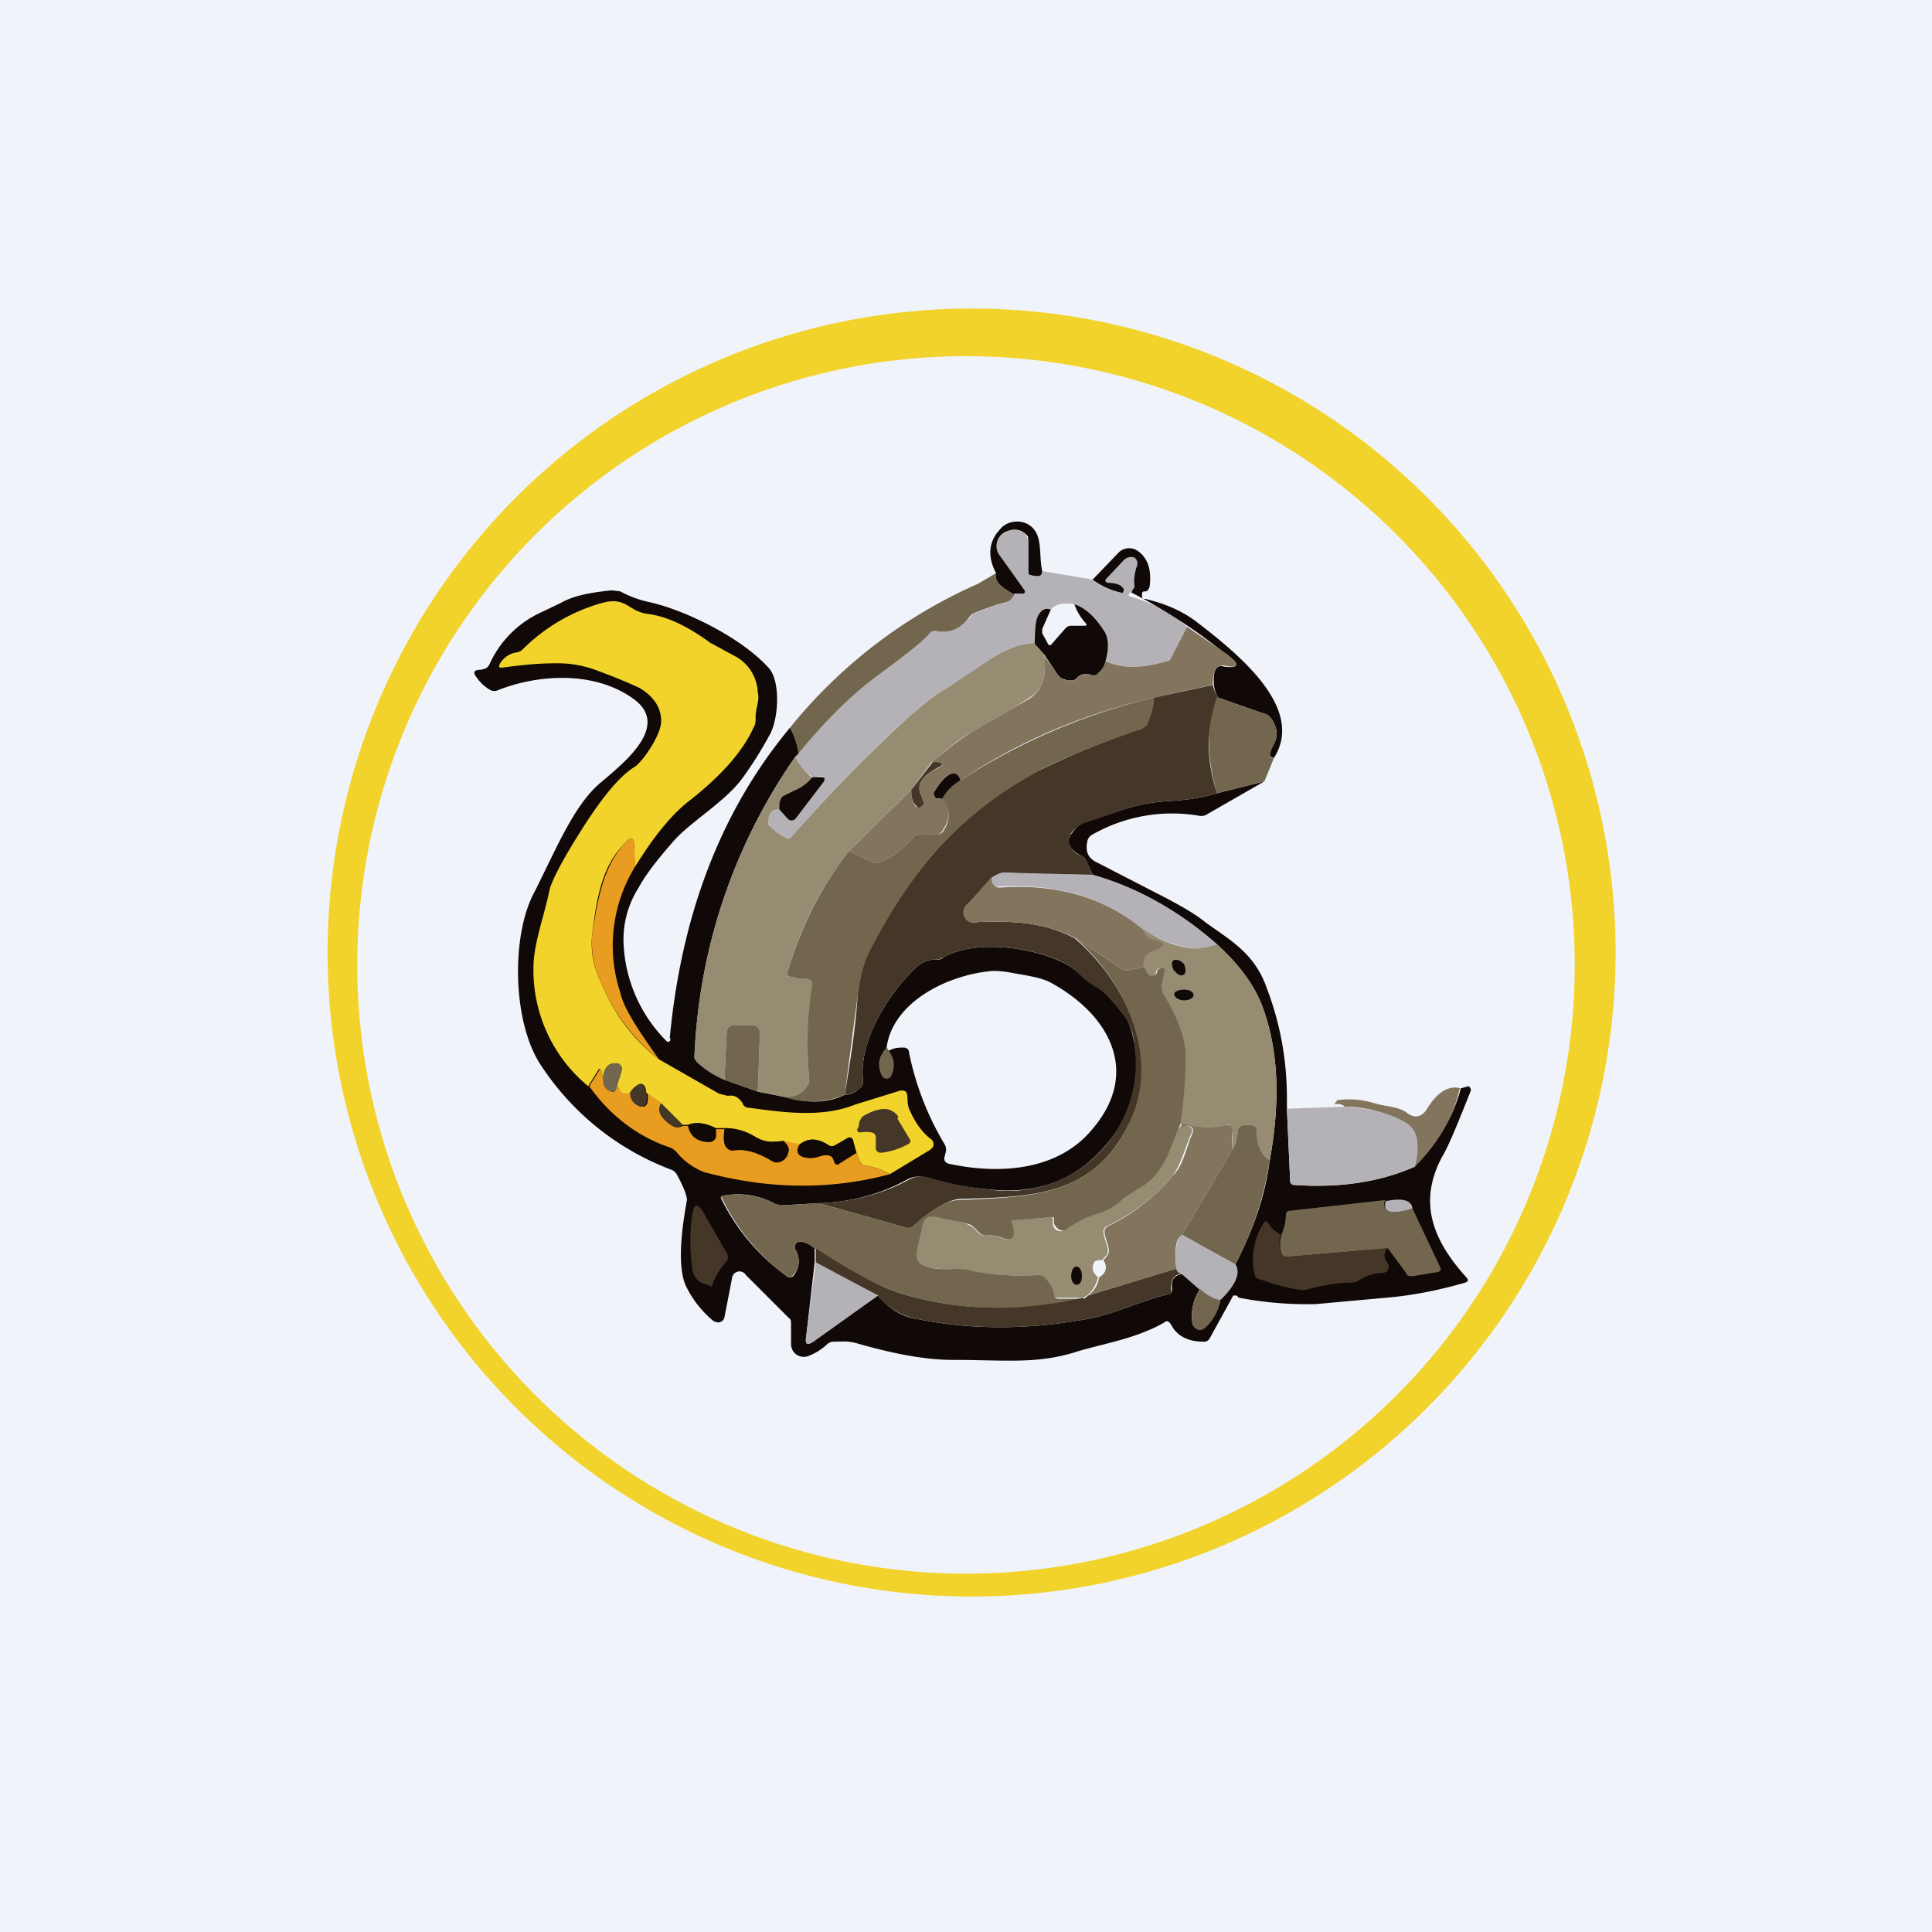 <!-- by TradingView --><svg width="18" height="18" viewBox="0 0 18 18" xmlns="http://www.w3.org/2000/svg"><path fill="#F0F3FA" d="M0 0h18v18H0z"/><path fill-rule="evenodd" d="M14.54 11.3A6 6 0 1 0 3.46 6.7a6 6 0 0 0 11.08 4.6Zm-.3-.14A5.67 5.67 0 1 0 3.76 6.82a5.67 5.67 0 0 0 10.48 4.34Z" fill="#F2D32C"/><path d="M9.71 5.32c0 .05-.02.06-.1.04-.02 0-.03-.01-.03-.04v-.28c0-.03 0-.05-.02-.06-.05-.05-.12-.06-.2-.02a.14.14 0 0 0-.05.2l.23.33c.02.02.01.04-.01.05h-.08c-.13-.07-.19-.13-.17-.2-.08-.15-.07-.29.03-.4a.2.2 0 0 1 .15-.08.2.2 0 0 1 .18.08c.07.1.04.25.07.38Z" fill="#110907"/><path d="m9.71 5.32.47.08c.06.05.15.1.26.12.03 0 .04 0 .03-.03-.02-.04-.07-.06-.15-.06a.02.02 0 0 1-.02 0 .02.02 0 0 1 0-.03l.16-.17a.1.1 0 0 1 .08-.04c.02 0 .04.01.05.03a.07.07 0 0 1 0 .06.37.37 0 0 0-.02.2s0 .02-.02.02l-.02.02c-.02.02-.02.04.01.04.2.06.38.15.52.28l-.14.27a.09.09 0 0 1-.05.05c-.23.07-.42.07-.57 0 .03-.1.03-.2 0-.26-.09-.15-.18-.24-.29-.27-.1-.02-.18 0-.22.05-.05-.02-.09 0-.12.06a.67.67 0 0 0-.03.25.86.86 0 0 0-.44.17 5.8 5.8 0 0 1-.36.24c-.14.09-.26.17-.35.26-.43.38-.69.66-1.12 1.14-.02.02-.04.02-.06 0a.4.4 0 0 1-.13-.1.08.08 0 0 1-.02-.04c0-.09.03-.12.1-.12l.08.09a.05.05 0 0 0 .07 0l.26-.34c.02-.03.02-.05-.02-.06l-.08.01a.46.46 0 0 1-.16-.2l.03-.02c.27-.33.53-.58.77-.75.24-.18.4-.3.46-.38a.06.06 0 0 1 .07-.01c.11.02.2-.02.3-.13a.16.16 0 0 1 .05-.04c.1-.04.19-.08.3-.1l.06-.08h.08c.02 0 .03-.02.01-.04l-.23-.32a.14.14 0 0 1 .06-.21c.07-.04.14-.03.19.02l.02.06v.28c0 .03.01.04.03.04.08.02.1 0 .1-.04Z" fill="#B4B2B7"/><path d="M11.87 7.06c-.05 0-.05-.04 0-.13.04-.08.03-.16-.03-.24a.11.11 0 0 0-.06-.04l-.43-.15a.27.27 0 0 1-.04-.12c-.01-.13.02-.19.09-.17.14.02.16-.02.04-.1a5.08 5.08 0 0 0-.9-.59l.01-.02.02-.03c-.01-.07 0-.13.02-.19a.07.07 0 0 0 0-.06.05.05 0 0 0-.05-.03.1.1 0 0 0-.08.04l-.16.17v.02l.02.01c.08 0 .13.02.15.06 0 .02 0 .04-.03.03a.67.67 0 0 1-.26-.12l.24-.25a.14.14 0 0 1 .19-.01c.09.07.12.18.1.33-.01.02-.02.04-.04.04s-.03 0-.03.03v.02a.04.04 0 0 0 .01.02h.02c.17.04.32.1.46.2.42.32 1.03.82.74 1.28Z" fill="#110907"/><path d="M9.28 5.34c-.02.07.04.13.17.2-.02.03-.04.06-.07.07-.1.02-.2.06-.3.1a.16.16 0 0 0-.05.04c-.08.11-.18.15-.3.13-.02-.01-.04 0-.06.01-.06.08-.22.2-.46.38-.24.17-.5.42-.77.75a.7.7 0 0 0-.08-.24 4.66 4.66 0 0 1 1.75-1.34l.17-.1Z" fill="#72664E"/><path d="M7.36 6.78a.7.7 0 0 1 .08.24l-.03.03a5.24 5.24 0 0 0-.94 2.81l.02.03c.06.06.15.12.26.17l.31.11.25.05c.21.06.4.06.56-.02.06 0 .11-.03.15-.07a.09.09 0 0 0 .02-.07c-.04-.37.25-.82.5-1.05a.25.25 0 0 1 .18-.07c.03 0 .05 0 .07-.02.31-.18.9-.09 1.19.09.07.05.13.12.22.17.12.07.23.23.3.31a1.12 1.12 0 0 1-.12 1.08c-.29.4-.68.57-1.18.51a3 3 0 0 1-.55-.1.23.23 0 0 0-.18 0c-.25.14-.53.22-.84.23l-.35.02c-.03 0-.05 0-.07-.02a.72.72 0 0 0-.47-.07c-.02 0-.03.01-.02.03.15.3.35.53.61.72.02.02.04.01.06 0 .06-.08.07-.16.02-.25a.05.05 0 0 1 .06-.07c.04 0 .08.03.12.06v.13l-.08.7c-.01.06.01.08.06.04l.61-.43c.1.12.22.2.37.22.5.1 1.03.1 1.57 0 .25-.04.5-.17.76-.23.03 0 .04-.02.04-.05-.01-.09.02-.13.1-.14l.16.14a.45.45 0 0 0-.07.32.07.07 0 0 0 .11.04.46.46 0 0 0 .15-.26c.14-.14.19-.25.14-.33.17-.33.28-.65.32-.97.1-.55.08-1.02-.06-1.41-.07-.2-.21-.4-.43-.6a3.08 3.08 0 0 0-1.16-.65l-.06-.13a.1.1 0 0 0-.05-.05c-.06-.03-.1-.07-.11-.11-.01-.04 0-.07.03-.1a.26.26 0 0 1 .11-.1l.44-.14c.1-.03.22-.05.4-.06.14-.01.27-.03.4-.07l.44-.11-.54.31a.1.1 0 0 1-.07.01 1.5 1.5 0 0 0-1 .18.09.09 0 0 0-.04.06c-.02.1.01.16.1.2l.64.33c.13.07.26.14.37.23.24.17.45.29.56.6.13.34.19.68.19 1.04v.1l.03.66c0 .03.02.04.04.04.43.03.8-.03 1.12-.17.21-.22.36-.46.43-.73l.07-.02a.04.04 0 0 1 .02.02.03.03 0 0 1 0 .03c-.12.3-.2.5-.26.6-.24.44-.08.8.23 1.14.01.02.01.03-.02.04-.24.07-.49.12-.73.14l-.66.06a3.36 3.36 0 0 1-.72-.06.07.07 0 0 0-.02-.02h-.03l-.22.4a.06.06 0 0 1-.06.03c-.15 0-.25-.06-.3-.16-.02-.03-.04-.04-.06-.02-.28.16-.59.2-.84.28-.36.11-.65.07-1.13.07-.24 0-.53-.05-.88-.15-.1-.03-.14-.02-.24-.02a.1.1 0 0 0-.06.03.53.53 0 0 1-.16.1.12.12 0 0 1-.12-.01.12.12 0 0 1-.05-.1v-.18c0-.03 0-.05-.02-.06l-.4-.4a.07.07 0 0 0-.13.03l-.07.36a.06.06 0 0 1-.07.05l-.03-.01A.97.97 0 0 1 6.4 12c-.11-.2-.03-.65 0-.82 0-.04-.03-.12-.09-.23a.11.11 0 0 0-.05-.05 2.5 2.5 0 0 1-1.21-.96c-.28-.4-.29-1.23-.07-1.63.22-.44.38-.83.63-1.03.21-.18.64-.52.29-.77-.36-.26-.88-.23-1.26-.08a.08.08 0 0 1-.07 0 .38.38 0 0 1-.13-.12c-.04-.05-.02-.07.04-.07l.04-.01a.09.09 0 0 0 .04-.04.97.97 0 0 1 .45-.47l.21-.1c.12-.07.28-.1.48-.12l.08.01c.09.05.18.08.27.1.32.07.84.32 1.1.6.12.11.11.45.03.62-.07.13-.16.28-.27.43-.16.21-.45.38-.62.56-.15.17-.27.32-.34.45a.9.9 0 0 0-.14.53 1.37 1.37 0 0 0 .4.9.02.02 0 0 0 .03-.03c.1-1.06.43-2.06 1.12-2.89Z" fill="#110907"/><path d="M5.92 8.07a.7.7 0 0 1-.01-.16c0-.11-.03-.13-.1-.04-.2.2-.25.5-.29.81-.02.15 0 .3.07.45.12.3.3.55.55.74l.56.32.08.02c.06-.01.1.01.14.07 0 .02.03.04.05.04.31.04.68.1 1-.03l.42-.13c.03 0 .05 0 .06.03.01.05 0 .09.02.14.05.12.12.22.2.28a.06.06 0 0 1 .02.08l-.02.02-.38.23a.6.6 0 0 0-.23-.08.06.06 0 0 1-.05-.04l-.03-.08-.03-.11a.04.04 0 0 0-.02-.03.04.04 0 0 0-.03 0l-.12.07a.06.06 0 0 1-.06 0c-.1-.07-.2-.07-.28 0l-.14-.04c-.1.01-.15.02-.25-.03a.65.65 0 0 0-.3-.09h-.08c-.1-.05-.19-.06-.26-.03h-.05l-.2-.2-.14-.1c0-.07-.04-.1-.08-.07a.16.16 0 0 0-.06.07c-.03.01-.05.02-.07.01-.02 0-.04-.03-.06-.08l.04-.13c.01-.03 0-.05-.02-.06a.1.1 0 0 0-.06-.01c-.03 0-.05.02-.07.05a.23.23 0 0 0-.02.1l-.02-.1h-.02l-.1.16a1.4 1.4 0 0 1-.51-1.1c0-.23.1-.48.15-.73.02-.08.11-.26.28-.53.2-.32.37-.53.52-.62.08-.06.24-.3.24-.42 0-.13-.07-.23-.2-.31a5.08 5.08 0 0 0-.39-.16 1.02 1.02 0 0 0-.4-.07c-.18 0-.34.02-.49.04-.03 0-.04 0-.02-.04a.22.22 0 0 1 .14-.1c.02 0 .05-.01.07-.03.2-.2.45-.35.73-.43.24-.07.25.08.44.1.21.03.4.14.58.27l.24.13a.4.4 0 0 1 .2.33c.02.08-.02.14-.02.23 0 .04 0 .07-.02.1-.1.22-.3.45-.61.69-.15.12-.31.31-.49.6Z" fill="#F2D32C"/><path d="M10.3 6.16a.2.2 0 0 1-.06.11.06.06 0 0 1-.07.02c-.05-.02-.1-.01-.13.02a.11.11 0 0 1-.04.03h-.05l-.06-.02a.15.15 0 0 1-.04-.04l-.12-.18-.09-.1c0-.14.01-.22.03-.26.03-.06.07-.08.12-.06l-.08.18v.04l.06.11h.02l.14-.16a.07.07 0 0 1 .05-.02h.12c.03 0 .03-.01.01-.03a.5.5 0 0 1-.1-.17c.1.03.2.12.29.27.03.07.03.15 0 .26Z" fill="#110907"/><path d="m11.3 6.38-.55.12c-.65.15-1.25.4-1.8.77-.05-.11-.13-.08-.24.1-.02.02-.01.04 0 .06.02.02.04.02.07 0 .07.1.08.2 0 .31a.05.05 0 0 1-.04.03h-.16a.09.09 0 0 0-.08.04.73.73 0 0 1-.3.22.09.09 0 0 1-.07 0l-.22-.1.58-.57c0 .07.01.12.04.15.02.02.04.02.06 0l.02-.02-.02-.06c-.08-.15.05-.22.16-.28.04-.02.04-.04-.01-.05h-.06c.13-.1.24-.2.37-.28l.54-.31c.12-.08.16-.21.14-.4l.12.17a.15.15 0 0 0 .1.06H10c.02 0 .03-.02.04-.03.04-.03.08-.04.13-.02.03 0 .05 0 .06-.02a.2.2 0 0 0 .07-.11c.15.07.34.07.57 0 .02 0 .04-.02.05-.05l.14-.27.38.26c.12.1.1.13-.04.1-.07 0-.1.05-.1.18Z" fill="#83755D"/><path d="m9.64 6 .09.1c.02.2-.02.33-.14.4-.18.12-.36.22-.54.32-.13.07-.24.18-.37.28l-.19.26-.58.57c-.26.33-.45.7-.57 1.12-.01.03 0 .05.03.05.05.02.1.02.15.02a.05.05 0 0 1 .06.06c-.05.29-.07.58-.04.88a.1.1 0 0 1-.03.07c-.04.06-.1.09-.2.09l-.25-.05.02-.54c0-.05-.03-.08-.08-.08h-.16a.07.07 0 0 0-.07.07l-.02.44a.76.76 0 0 1-.26-.17.09.09 0 0 1-.02-.07c.05-1 .36-1.93.94-2.77.04.08.1.15.16.2a.43.43 0 0 1-.18.12l-.1.05a.19.19 0 0 0-.03.12c-.07 0-.1.03-.1.12 0 .02 0 .03.02.04a.4.4 0 0 0 .13.1c.02.02.04.02.06 0 .43-.48.7-.76 1.12-1.14.1-.09.2-.17.35-.26l.36-.24c.14-.1.29-.16.44-.17Z" fill="#958C72"/><path d="M11.3 6.38c.01.05.03.09.05.12-.11.27-.12.57-.01.89-.13.04-.26.06-.4.07-.18.01-.3.03-.4.06l-.44.15a.26.26 0 0 0-.11.08c-.03.04-.04.07-.03.1.01.05.05.1.11.12a.1.1 0 0 1 .05.05l.06.13a16 16 0 0 1-.82-.02c-.04 0-.08.02-.12.05l-.21.23a.1.1 0 0 0 .08.18c.34-.01.61 0 .9.15.47.4.82 1.11.51 1.73-.34.68-.9.68-1.58.7-.11.01-.26.1-.44.26a.06.06 0 0 1-.05.01l-.82-.23c.31-.01.6-.09.84-.22a.23.23 0 0 1 .18-.02 3 3 0 0 0 .55.11 1.19 1.19 0 0 0 1.37-1.34.56.56 0 0 0-.08-.25c-.06-.08-.17-.24-.29-.3-.09-.05-.15-.13-.22-.18-.28-.18-.88-.27-1.19-.09a.14.14 0 0 1-.07.02.25.25 0 0 0-.18.07c-.25.23-.54.68-.5 1.05a.09.09 0 0 1-.02.07.23.23 0 0 1-.15.07c.05-.3.1-.61.12-.92.02-.2.07-.35.13-.47.35-.64.75-1.18 1.5-1.6a7.5 7.5 0 0 1 1.01-.42.1.1 0 0 0 .05-.04.57.57 0 0 0 .07-.25l.56-.12Z" fill="#443728"/><path d="M10.75 6.5c0 .1-.03.17-.06.25a.1.1 0 0 1-.06.04c-.46.17-.8.3-1 .42-.76.42-1.16.96-1.5 1.6-.07.12-.12.28-.14.47l-.12.92a.78.78 0 0 1-.56.02c.1 0 .16-.03.2-.09a.1.1 0 0 0 .03-.07 3.49 3.49 0 0 1 .03-.9.05.05 0 0 0-.05-.04.4.4 0 0 1-.15-.02c-.03 0-.04-.02-.03-.05.12-.41.31-.79.57-1.12l.22.1c.02.01.05.01.07 0a.73.73 0 0 0 .3-.22.09.09 0 0 1 .08-.04h.16a.05.05 0 0 0 .05-.03c.07-.1.06-.21-.01-.3.04-.07.1-.13.17-.17a5.72 5.72 0 0 1 1.8-.77ZM11.35 6.5l.43.15c.03 0 .04.02.06.04.06.08.07.16.03.24-.05.1-.05.14 0 .13l-.09.22-.44.11c-.1-.32-.1-.62 0-.9Z" fill="#72664E"/><path d="m8.49 7.36.2-.26h.05c.05.01.05.03 0 .05-.1.06-.23.13-.15.28l.02.06-.02.02c-.02.02-.04.02-.05 0-.04-.03-.05-.08-.05-.15Z" fill="#443728"/><path d="M8.95 7.27a.46.46 0 0 0-.17.17h-.06c-.02-.03-.03-.05-.01-.07.11-.18.2-.21.24-.1ZM7.26 7.54c0-.05 0-.08.03-.12l.1-.05a.43.43 0 0 0 .18-.13h.08c.04 0 .04.02.02.05l-.26.34a.05.05 0 0 1-.07 0l-.08-.09Z" fill="#110907"/><path d="M5.92 8.07a1.4 1.4 0 0 0-.14 1.18c.03.14.16.34.36.62a1.78 1.78 0 0 1-.55-.74.85.85 0 0 1-.07-.45c.05-.3.1-.6.29-.81.07-.09.1-.07.1.04l.01.16Z" fill="#E89C20"/><path d="M10.18 8.15c.4.11.8.33 1.16.65a.47.47 0 0 1-.32.02 1.3 1.3 0 0 1-.37-.16c-.36-.3-.8-.43-1.34-.4a.09.09 0 0 1-.08-.04v-.04c.05-.03.1-.05.13-.05l.82.02Z" fill="#B4B2B7"/><path d="M9.24 8.18v.04a.09.09 0 0 0 .07.05c.53-.04.98.09 1.34.39.03.05.06.08.1.09.13.03.13.07 0 .11-.06.02-.09.07-.09.15l-.15.03a.1.1 0 0 1-.07-.02l-.42-.28c-.3-.15-.57-.16-.9-.15a.1.1 0 0 1-.09-.18l.2-.23Z" fill="#83755D"/><path d="M11.34 8.8c.22.2.36.4.43.6.14.4.16.86.06 1.41-.08-.05-.12-.14-.12-.26 0-.05-.02-.07-.07-.07h-.03c-.05 0-.07.03-.08.08 0 .05-.02.1-.06.17a.45.45 0 0 0 0-.22c0-.03-.02-.04-.04-.03a.63.63 0 0 1-.37-.01H11l-.01.03c0 .02 0 .02.01 0a.1.1 0 0 1 .04-.01.06.06 0 0 1 .06.02.05.05 0 0 1 0 .05c-.06.13-.09.28-.18.4-.17.2-.37.35-.6.46a.06.06 0 0 0-.04.05c0 .06.05.15.04.2 0 .02-.03.04-.05.07-.04 0-.07 0-.08.03-.02.04-.01.09.04.13a.33.33 0 0 1-.1.17l-.04.02h-.23c-.03 0-.04 0-.05-.03a.34.34 0 0 0-.09-.16.08.08 0 0 0-.07-.02c-.22.01-.42 0-.6-.04-.15-.03-.3 0-.43-.04-.08-.02-.1-.07-.09-.14l.05-.23c.01-.08.06-.1.14-.1l.28.07.06.03.05.05a.09.09 0 0 0 .08.03c.04 0 .09 0 .13.02.05.02.08.02.1 0 .02-.02.02-.06 0-.13a.02.02 0 0 1 .01-.03l.35-.03c.02 0 .03 0 .03.02v.04a.07.07 0 0 0 .08.07l.04-.02c.06-.05.15-.1.25-.13s.18-.08.24-.12c.02-.03.1-.07.2-.14.22-.13.27-.36.37-.6a5.54 5.54 0 0 0 .06-.65 1.22 1.22 0 0 0-.23-.56.08.08 0 0 1-.01-.07l.03-.13c0-.03 0-.04-.04-.03a.05.05 0 0 0-.03.04c0 .03-.03.04-.06.03-.02 0-.04-.03-.06-.08 0-.08.03-.13.09-.15.13-.04.13-.08 0-.11-.04 0-.07-.04-.1-.1.12.08.24.14.37.17.1.03.21.02.32-.02Z" fill="#958C72"/><path d="M10.66 9.01c.02.05.04.08.06.08.03 0 .05 0 .06-.03 0-.02.01-.03.03-.04.03-.01.04 0 .04.03l-.03.13.01.07c.13.2.2.38.22.56a5.53 5.53 0 0 1-.05.65c-.1.24-.15.47-.37.6-.11.07-.18.11-.2.14a.65.65 0 0 1-.24.12.83.83 0 0 0-.25.13.07.07 0 0 1-.1-.02.07.07 0 0 1-.02-.03v-.04c0-.02 0-.02-.03-.02l-.35.03h-.01a.02.02 0 0 0 0 .03c.02.07.02.11 0 .13-.02.02-.05.02-.1 0a.28.28 0 0 0-.13-.02.09.09 0 0 1-.08-.03l-.05-.05a.13.13 0 0 0-.06-.03l-.28-.06c-.08-.02-.13.01-.14.1l-.05.22c-.01.07.01.12.09.14.14.05.28 0 .43.04.18.04.38.05.6.04.03 0 .05 0 .07.02.05.05.08.1.09.16 0 .03.02.04.05.04h.23c-.62.13-1.19.11-1.71-.05-.2-.07-.47-.2-.8-.42a.33.33 0 0 0-.12-.06.05.05 0 0 0-.06.07c.05.09.04.17-.02.24-.02.02-.04.03-.06.01a1.94 1.94 0 0 1-.6-.72c-.02-.02-.01-.03 0-.03.18-.03.34 0 .48.07l.07.02.35-.02.82.23.05-.01c.18-.17.33-.25.44-.25.68-.03 1.24-.03 1.58-.71.3-.62-.04-1.33-.5-1.73l.42.28a.1.1 0 0 0 .07.02l.15-.03Z" fill="#72664E"/><path d="M10.94 9.04c.03.04.06.06.09.04.02-.01.02-.06 0-.1-.03-.03-.07-.05-.1-.03-.02.01-.01.06.01.1Z" fill="#110907"/><path d="m8.28 9.79-.02-.03c.06-.43.57-.67.95-.71.07-.01.15 0 .25.02.12.02.24.04.32.08.56.3.86.85.38 1.39-.33.38-.88.4-1.33.3-.02-.01-.04-.03-.03-.06l.01-.04a.1.1 0 0 0-.01-.08 2.7 2.7 0 0 1-.33-.85c0-.03-.02-.05-.05-.05-.04 0-.09 0-.14.03Z" fill="#F0F3FA"/><path d="M11.03 9.32c.05 0 .09-.02.09-.05 0-.03-.04-.05-.09-.05-.05 0-.09.02-.09.04 0 .03.04.06.09.06Z" fill="#110907"/><path d="m7.06 10.17-.31-.11.02-.44a.07.07 0 0 1 .07-.07H7c.05 0 .08.03.08.08l-.02.54ZM8.26 9.76l.02.03c.06.08.06.16.02.24a.05.05 0 0 1-.08 0c-.05-.1-.04-.18.04-.27ZM5.75 10.11c0 .05-.03.07-.07.06-.04-.02-.06-.05-.06-.12 0-.03 0-.06.02-.09s.04-.05.07-.05a.1.1 0 0 1 .06 0c.02.02.03.04.02.07l-.04.13Z" fill="#72664E"/><path d="M5.62 10.05c0 .07.02.1.07.12.03.01.05 0 .06-.06.02.05.04.07.06.08l.07-.01c-.01.06.02.1.09.13H6a.05.05 0 0 0 .03-.03.2.2 0 0 0 0-.1l.13.1c-.03.05-.02.1.03.15.07.07.12.09.17.06h.05c.02.1.09.15.2.15.03 0 .05-.02.06-.05v-.07h.08c-.01.06-.01.12.01.16.02.03.04.04.07.04.11-.02.23.02.35.09a.11.11 0 0 0 .16-.06c.02-.05 0-.08-.04-.12l.15.03c-.03.05-.02.09 0 .1.05.03.11.04.2.01.07-.02.11 0 .12.05.01.03.03.04.05.02l.16-.1.03.08c0 .02.03.04.05.04a.6.6 0 0 1 .23.08c-.56.15-1.14.14-1.73-.02a.62.62 0 0 1-.26-.19.17.17 0 0 0-.06-.04c-.3-.1-.56-.3-.75-.57l.1-.16h.01l.02.1Z" fill="#E89C20"/><path d="M6.02 10.18a.2.2 0 0 1 0 .1.05.05 0 0 1-.05.03c-.07-.02-.1-.07-.1-.13a.16.16 0 0 1 .07-.07c.04-.02.07 0 .08.07Z" fill="#443728"/><path d="M13.6 10.14c-.06.27-.2.51-.42.73.05-.2.03-.33-.07-.4a1.2 1.2 0 0 0-.58-.16c-.02-.02-.06-.03-.1-.02l.03-.04a.8.8 0 0 1 .35.03c.1.03.23.03.3.09.07.05.13.04.18-.03.1-.17.21-.23.32-.2Z" fill="#83755D"/><path d="m6.16 10.28.2.2c-.05.04-.1.02-.17-.05-.05-.05-.06-.1-.03-.15Z" fill="#443728"/><path d="M12.53 10.31c.26.02.45.07.58.16.1.07.12.2.07.4-.31.14-.69.2-1.12.17-.02 0-.04-.01-.04-.04l-.03-.67.54-.02Z" fill="#B4B2B7"/><path d="m8.36 10.42.12.2a.03.03 0 0 1-.02.04.67.67 0 0 1-.25.08.05.05 0 0 1-.05-.03v-.11c0-.03-.02-.05-.05-.05a.2.2 0 0 0-.08 0H8A.03.03 0 0 1 8 10.5c0-.05.02-.08.04-.1.1-.06.19-.08.25-.06.04.02.07.04.08.07Z" fill="#443728"/><path d="M6.67 10.52v.07c0 .03-.03.04-.05.05-.12 0-.19-.05-.2-.16.06-.03.15-.02.25.04Z" fill="#110907"/><path d="m11.47 10.73-.46.78c-.06.04-.07.14-.05.31l-.82.25c.06-.05.09-.1.1-.17.07-.04.08-.1.04-.16a.18.18 0 0 0 .05-.07c.01-.05-.04-.14-.04-.2 0-.02.02-.04.04-.05.23-.11.43-.27.6-.47.1-.1.12-.26.18-.39a.06.06 0 0 0 0-.05.06.06 0 0 0-.06-.02.1.1 0 0 0-.04.02c-.01.01-.02 0-.01-.01l.01-.03h.05c.12.04.24.04.37.01.02 0 .04 0 .05.03v.22Z" fill="#83755D"/><path d="M11.83 10.81a3.1 3.1 0 0 1-.32.97l-.5-.27.46-.78a.36.36 0 0 0 .06-.17c0-.05.03-.08.08-.08h.03c.05 0 .07.02.07.07 0 .12.04.21.12.26Z" fill="#72664E"/><path d="M7.3 10.63c.04.04.06.07.04.12a.11.11 0 0 1-.12.08l-.04-.02a.55.55 0 0 0-.35-.1c-.03 0-.05 0-.07-.03-.02-.04-.02-.1 0-.17.1 0 .2.03.29.09.1.05.14.04.25.03ZM7.98 10.74l-.16.1c-.02.02-.04 0-.05-.02-.01-.06-.05-.07-.13-.05-.08.03-.14.02-.18 0-.03-.02-.04-.06-.01-.1.07-.07.16-.07.27 0 .02.02.04.02.06 0l.12-.06a.04.04 0 0 1 .03 0h.01v.02l.04.11Z" fill="#110907"/><path d="M12.9 11.19c-.02.11.06.13.26.07l.26.55c.01.02 0 .03-.02.04l-.24.04c-.03 0-.05 0-.06-.03l-.17-.23-.93.08c-.03 0-.05 0-.06-.03a.3.3 0 0 1 0-.18.47.47 0 0 0 .04-.18c0-.02.01-.04.04-.04l.89-.1Z" fill="#72664E"/><path d="M13.16 11.26c-.2.06-.28.04-.25-.07.16-.03.24-.01.25.07Z" fill="#B4B2B7"/><path d="M6.63 11.99a.2.2 0 0 0-.08-.03.17.17 0 0 1-.1-.14 1.82 1.82 0 0 1 0-.51c.02-.1.05-.1.1-.02l.23.4v.05a.64.64 0 0 0-.15.25ZM11.93 11.5a.3.3 0 0 0 .01.18c.01.02.03.03.06.03l.93-.08c-.04.04-.04.09 0 .14a.06.06 0 0 1-.06.09.4.4 0 0 0-.21.07.14.14 0 0 1-.07.02c-.14 0-.28.03-.44.07-.04 0-.18-.02-.41-.1a.06.06 0 0 1-.05-.04.63.63 0 0 1 .08-.48c.02-.03.03-.03.05 0 .03.05.07.08.11.1Z" fill="#443728"/><path d="m11.01 11.5.5.28c.05.08 0 .2-.14.33a.4.4 0 0 1-.2-.1l-.16-.14c-.03-.01-.05-.03-.05-.05-.02-.17 0-.27.05-.31Z" fill="#B4B2B7"/><path d="m10.1 12.1.04-.03.82-.25c0 .02.02.04.05.05-.07 0-.1.05-.1.14.01.03 0 .05-.03.05-.26.06-.51.19-.76.23-.54.1-1.06.1-1.57 0a.6.6 0 0 1-.37-.22l-.58-.3v-.14c.32.21.58.35.79.42.52.16 1.1.18 1.7.04Z" fill="#443728"/><path d="m7.6 11.76.58.31-.6.43c-.06.04-.08.02-.07-.04l.09-.7Z" fill="#B4B2B7"/><path d="M9.98 11.89c0 .04.02.08.05.08.03 0 .05-.03.05-.08s-.02-.09-.05-.09c-.03 0-.05.04-.05.09Z" fill="#110907"/><path d="M11.37 12.11a.46.46 0 0 1-.14.26.07.07 0 0 1-.1 0l-.02-.04a.45.45 0 0 1 .07-.32c.07.06.14.1.2.1Z" fill="#72664E"/></svg>